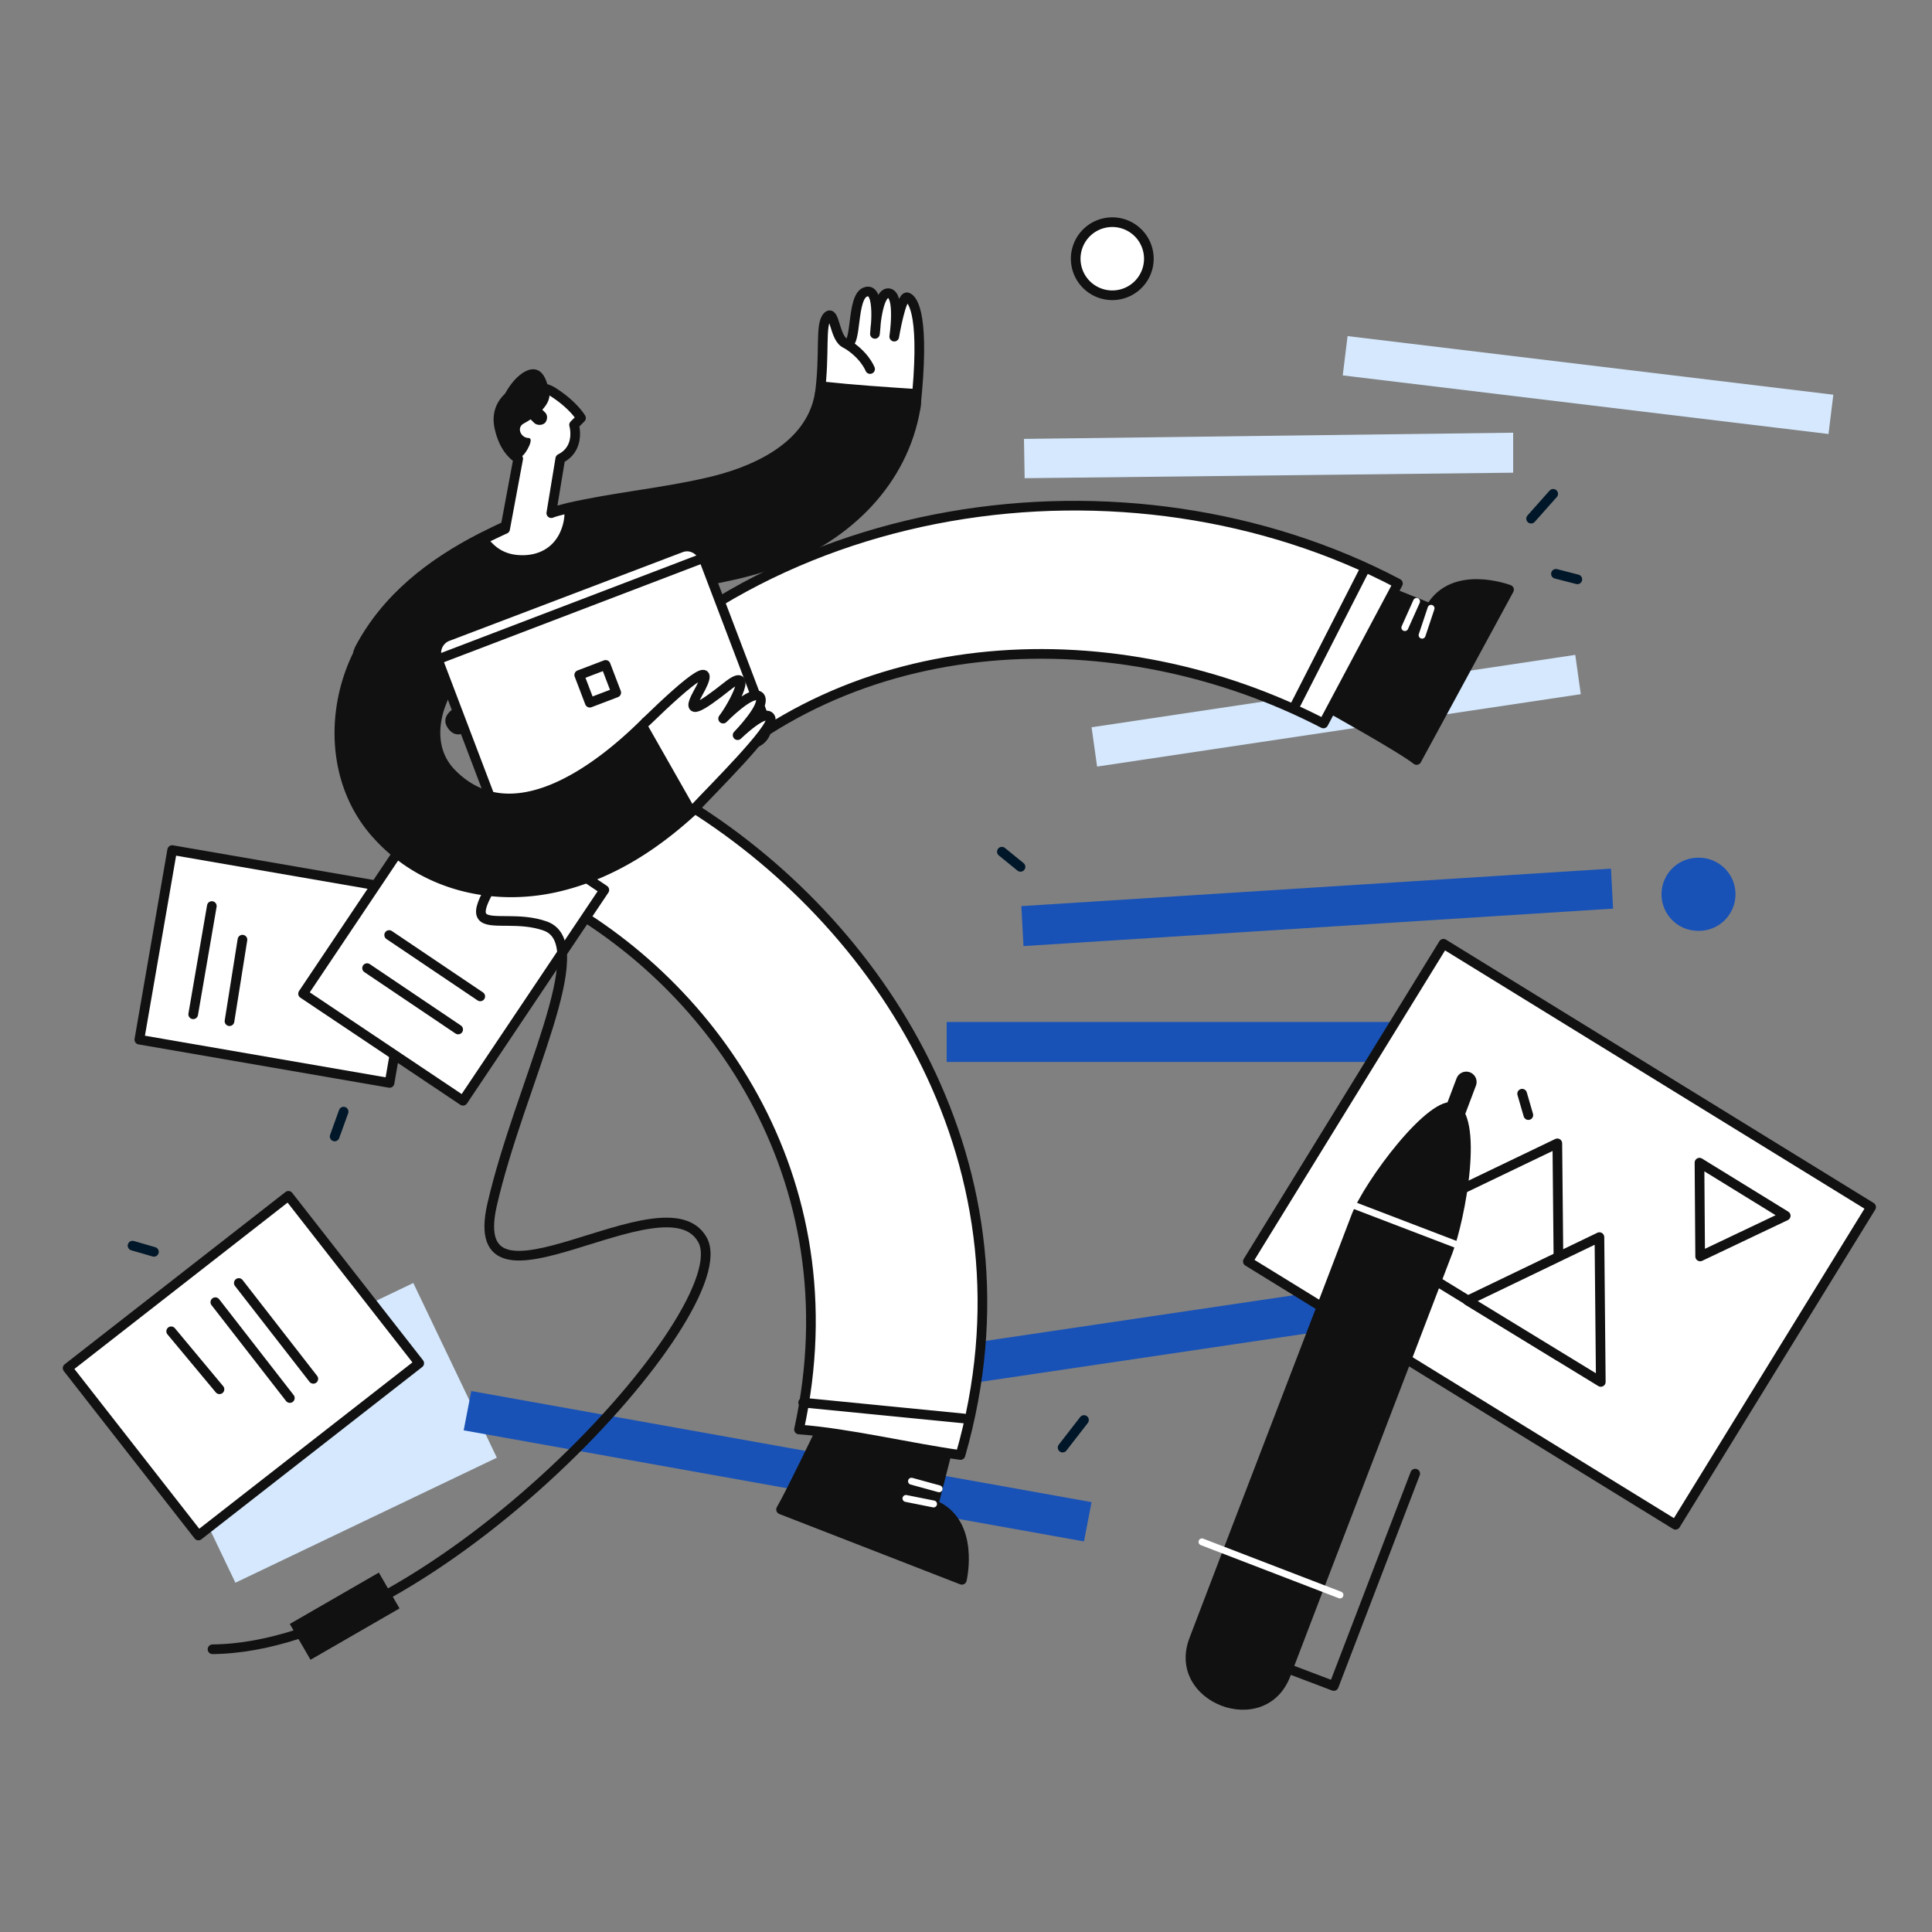 <svg xmlns="http://www.w3.org/2000/svg" width="200" height="200" fill="none"><rect width="100%" height="100%" fill="#808080" stroke="none"/><path fill="#d5e8fd" d="m15.72 145.757 27.065-12.942 8.648 18.086-27.065 12.942z"/><path fill="#1952b6" d="M112.214 159.568 48 148.068l.786-4.068L113 155.5l-.786 4.068ZM166.985 94.06l-61.035 3.879-.221-4.138 61.036-3.88.22 4.138Z"/><path fill="#d5e8fd" d="m163.643 71.861-50.072 7.495-.571-4.069 50.071-7.494.572 4.068Z"/><path fill="#1952b6" d="m143.357 136.846-50.072 7.423-.642-4.068 50.071-7.423.643 4.068Z"/><path fill="#d5e8fd" d="m156.643 48.933-50.572.57-.071-4.068 50.643-.642v4.14Z"/><path fill="#1952b6" d="M159.143 105.793H98v4.14h61.143v-4.14Z"/><path fill="#ffffff" stroke="#111111" stroke-linecap="round" stroke-linejoin="round" stroke-miterlimit="10" d="M115.143 30.566a3.784 3.784 0 0 0 3.786-3.783A3.784 3.784 0 0 0 115.143 23a3.784 3.784 0 0 0-3.786 3.783 3.784 3.784 0 0 0 3.786 3.783Z"/><path fill="#1952b6" d="M175.786 96.359a3.784 3.784 0 1 0 0-7.566A3.784 3.784 0 0 0 172 92.576a3.784 3.784 0 0 0 3.786 3.783Z"/><path fill="#ffffff" stroke="#111111" stroke-linecap="round" stroke-linejoin="round" stroke-miterlimit="10" d="m193.697 124.957-44.269-27.258-20.25 32.887 44.269 27.258 20.25-32.887Z"/><path fill="#ffffff" stroke="#111111" stroke-linecap="round" stroke-linejoin="round" stroke-miterlimit="10" d="m161.428 140.415-20.285-12.42 20.071-9.636.214 22.056Z"/><path fill="#ffffff" stroke="#111111" stroke-linecap="round" stroke-linejoin="round" stroke-miterlimit="10" d="m165.714 143.056-13.785-8.423 13.643-6.567.142 14.99ZM175.929 120.358l8.928 5.496-8.857 4.211-.071-9.707Z"/><path fill="#111111" d="M133.571 173.534c5.572-14.632 11.215-29.193 16.786-43.825 1.286-3.355 3.429-14.418.214-15.56-2.642-.928-9.357 8.208-10.642 11.563-5.572 14.632-11.215 29.193-16.786 43.825-2.572 6.71 7.857 10.707 10.428 3.997Z"/><path stroke="#111111" stroke-linecap="round" stroke-linejoin="round" stroke-miterlimit="10" d="m146.5 152.549-8.428 21.984-8.286-3.14"/><path stroke="#ffffff" stroke-linecap="round" stroke-linejoin="round" stroke-miterlimit="10" stroke-width=".714" d="m138.714 165.111-14.286-5.496M152.857 129.638l-14.357-5.496"/><path stroke="#111111" stroke-linecap="round" stroke-linejoin="round" stroke-miterlimit="10" stroke-width="2.143" d="m151.786 112.007-3.286 8.708"/><path stroke="#111111" stroke-linecap="round" stroke-linejoin="round" stroke-miterlimit="10" d="m157.571 113.22.643 2.213"/><path stroke="#001729" stroke-linecap="round" stroke-linejoin="round" stroke-miterlimit="10" d="M112.214 147 110 149.855M103.714 88.167l1.928 1.57M160.785 51.122l-2.285 2.57M161.071 59.402l2.215.571M35.571 115.075l-.928 2.57M13.72 128.949l2.214.641"/><path fill="#111111" stroke="#111111" stroke-linecap="round" stroke-linejoin="round" stroke-miterlimit="10" d="M56.786 63.542c-.143.071-.358.143-.5.214-3.643 1.642-7.5 3.712-9.715 7.138-.428.642-.714 1.356-1 2.07-3.143-1.428-6.214-3.212-8.5-5.425.072-.143.072-.214.143-.357C40 61.9 44.643 58.332 49.786 55.69c1-.5 2-.999 3-1.427.357-.143.714-.286 1.071-.357 1.786-.357 3.286.285 4.357 1.428 2.143 2.426 2.286 6.638-1.428 8.208Z"/><path fill="#ffffff" d="M84.857 40.844c.572-4.282 0-7.209.786-8.066.786-.856.714 2.356 1.929 2.784 1.214.428.5-4.925 2.071-5.353 1.572-.5.929 4.354.929 4.354s.214-4.354 1.428-4.211c1.215.142.572 4.496.572 4.496s.714-4.282 1.357-4.068c.643.214 1.857 2.07.857 11.42"/><path stroke="#111111" stroke-linecap="round" stroke-linejoin="round" stroke-miterlimit="10" d="M84.857 40.844c.572-4.282 0-7.209.786-8.066.786-.856.714 2.356 1.929 2.784 1.214.428.5-4.925 2.071-5.353 1.572-.5.929 4.354.929 4.354s.214-4.354 1.428-4.211c1.215.142.572 4.496.572 4.496s.714-4.282 1.357-4.068c.643.214 1.857 2.07.857 11.42"/><path fill="#111111" d="M87.571 35.563c1.929 1.142 2.5 2.64 2.5 2.64Z"/><path stroke="#111111" stroke-linecap="round" stroke-linejoin="round" stroke-miterlimit="10" d="M87.571 35.563c1.929 1.142 2.5 2.64 2.5 2.64"/><path fill="#111111" stroke="#111111" stroke-linecap="round" stroke-linejoin="round" stroke-miterlimit="10" d="M94.786 42.2C93.5 49.91 87.643 55.548 80.5 58.19c-7.714 2.855-16.143 2.355-23.786 5.425-.143.07-.285.07-.428.142-4.643 1.428-7.857-3.925-5.929-7.352.5-.856 1.286-1.57 2.429-1.998.357-.143.785-.286 1.143-.428 1.642-.571 3.285-1 4.928-1.428 4.714-1.07 9.5-1.499 14.214-2.57 4.858-1.07 10.858-3.64 11.786-9.207.072-.286.143-.571.214-.785 3.286.357 6.5.57 9.786.785 0 .5 0 1-.071 1.427ZM137.429 73.178s7.714 4.283 9.214 5.496l9.571-17.63s-5.785-2.212-8.142 1.927l-7.286-2.926-3.357 13.133Z"/><path stroke="#ffffff" stroke-linecap="round" stroke-linejoin="round" stroke-miterlimit="10" stroke-width=".714" d="m148.143 62.971-.928 2.784M146.643 62.258l-1.214 2.712"/><path fill="#111111" stroke="#111111" stroke-linecap="round" stroke-linejoin="round" stroke-miterlimit="10" d="M84.928 148.124s-3.072 6.424-4.072 8.137l18.715 7.28s1.428-5.995-2.929-7.78l1.929-7.566-13.643-.071Z"/><path fill="#ffffff" stroke="#111111" stroke-linecap="round" stroke-linejoin="round" stroke-miterlimit="10" d="M82.714 147.981c5.714-26.195-9.286-46.895-26.786-55.674-5.428-2.712-4-7.28-.571-10.492.214-1.5.928-2.998 1.928-4.283 20.572-26.695 59.643-31.763 87.429-17.13L137 74.892c-21.215-10.993-49.072-10.208-66.429 7.993C91 95.234 108 120.786 99.428 150.622c-5.142-.714-11.714-2.284-16.714-2.641Z"/><path stroke="#ffffff" stroke-linecap="round" stroke-linejoin="round" stroke-miterlimit="10" stroke-width=".714" d="m96.642 155.69-2.857-.571M97.215 154.119l-2.858-.785"/><path stroke="#111111" stroke-linecap="round" stroke-linejoin="round" stroke-miterlimit="10" d="m83.143 145.198 16.642 1.641M141.214 59.045 134 73.178"/><path fill="#ffffff" stroke="#111111" stroke-linecap="round" stroke-linejoin="round" stroke-miterlimit="10" d="M43.725 92.48 17.823 88l-3.398 19.623 25.902 4.479 3.398-19.624Z"/><path stroke="#111111" stroke-linecap="round" stroke-linejoin="round" stroke-miterlimit="10" d="M21.929 93.793 20 104.999M25.099 97.274l-1.342 8.438"/><path fill="#ffffff" stroke="#111111" stroke-linecap="round" stroke-linejoin="round" stroke-miterlimit="10" d="m46.003 81.043-14.63 21.822 16.556 11.084L62.56 92.127 46.003 81.043Z"/><path stroke="#111111" stroke-linecap="round" stroke-linejoin="round" stroke-miterlimit="10" d="m38 100.219 9.429 6.353M40.286 96.793l9.429 6.353"/><path fill="#ffffff" stroke="#111111" stroke-linecap="round" stroke-linejoin="round" stroke-miterlimit="10" d="M29.858 123.793 7 141.626l13.539 17.328 22.858-17.833-13.54-17.328Z"/><path stroke="#111111" stroke-linecap="round" stroke-linejoin="round" stroke-miterlimit="10" d="m22.291 134.802 7.714 9.922M17.72 137.816l5 6M24.72 132.816l7.714 9.921"/><path fill="#ffffff" stroke="#111111" stroke-linecap="round" stroke-linejoin="round" stroke-miterlimit="10" d="M78.214 76.89 54 86.096c-.929.357-1.929-.143-2.286-1l-6.428-16.916c-.358-.927.142-1.927 1-2.284L70.5 56.69c.928-.357 1.928.143 2.285.999l6.43 16.916c.428.857-.072 1.927-1 2.284Z"/><path stroke="#111111" stroke-linecap="round" stroke-linejoin="round" stroke-miterlimit="10" d="m62.697 68.831-2.736 1.043 1.094 2.868 2.737-1.043-1.095-2.868ZM55 85.793c-9.714 13.062-3.857 8.208 1.429 10.064 5.285 1.856-2.643 16.417-5.5 28.908-2.929 13.062 17.928-3.355 21.785 3.569 4 7.137-27.857 42.183-50.714 42.397M45.715 68.11 73 57.689"/><path fill="#111111" d="M47.143 73.249 48 75.89s-1 .571-1.714-.642c-.715-1.214.857-1.999.857-1.999ZM39.217 162.793 30 168.111l2.143 3.708 9.217-5.317-2.143-3.709Z"/><path fill="#111111" stroke="#111111" stroke-linecap="round" stroke-linejoin="round" stroke-miterlimit="10" d="M70.286 80.316c-1-1.928-2.214-3.712-3.428-5.568-5.143 5.14-13.929 11.563-20.072 5.353-2.357-2.355-2-5.781-.571-8.493-2.429-2.356-4.857-4.783-7.143-7.21a19.241 19.241 0 0 0-1.786 2.856c-3.214 6.066-3 13.99 1.786 19.2 4.786 5.282 12.143 6.995 19 5.282C63.5 90.38 68 87.382 72 83.67a144.994 144.994 0 0 0-1.714-3.355Z"/><path fill="#ffffff" d="M66.857 74.748c4.858-4.711 7.5-6.71 5.358-2.927-1.286 2.356.285 1.428 3.071-.785s.714 1.856-.429 3.355c0 0 3-3.07 3.786-2.284.786.856-2.286 3.997-2.286 3.997s3.072-2.998 3.429-1.713c.286 1.07-6 7.28-7.857 9.279"/><path stroke="#111111" stroke-linecap="round" stroke-linejoin="round" stroke-miterlimit="10" d="M66.857 74.748c4.858-4.711 7.5-6.71 5.358-2.927-1.286 2.356.285 1.428 3.071-.785s.714 1.856-.429 3.355c0 0 3-3.07 3.786-2.284.786.856-2.286 3.997-2.286 3.997s3.072-2.998 3.429-1.713c.286 1.07-6 7.28-7.857 9.279"/><path fill="#ffffff" stroke="#111111" stroke-linecap="round" stroke-linejoin="round" stroke-miterlimit="10" d="m59.429 43.985.714-.714s-.786-1.356-2.929-2.712c-2.214-1.357-6.357.285-5.5 3.783.357 1.57 1.072 2.569 1.929 3.14l-1.357 7.28c-.786.357-1.5.714-2.286 1.071.143.214.286.428.5.642.857.928 2 1.5 3.571 1.5 2.143 0 3.572-1.071 4.286-2.499a5.55 5.55 0 0 0 .572-2.855c-.643.143-1.286.286-1.858.5L58 47.482c2.143-1.07 1.429-3.497 1.429-3.497Z"/><path fill="#111111" d="M56.786 40.345c.571 1.498-1.5 2.926-2.572 3.497-.785.428-.285 1.499.5 1.499.643 0-.285 1.642-.643 1.856l-.428.214c-.929-.5-1.572-1.499-2-3.212-.857-3.283 4.214-9.136 5.143-3.854Z"/><path fill="#111111" d="m56.357 42.629-1.072-1.07c-.285-.286-.857-.286-1.142 0-.286.285-.286.784.071 1.141l1.072 1.07c.285.286.857.286 1.142 0 .286-.356.286-.856-.071-1.141Z"/><path fill="#d5e8fd" d="M189.286 44.928 139 38.861l.5-4.068 50.286 6.067-.5 4.069Z"/></svg>
